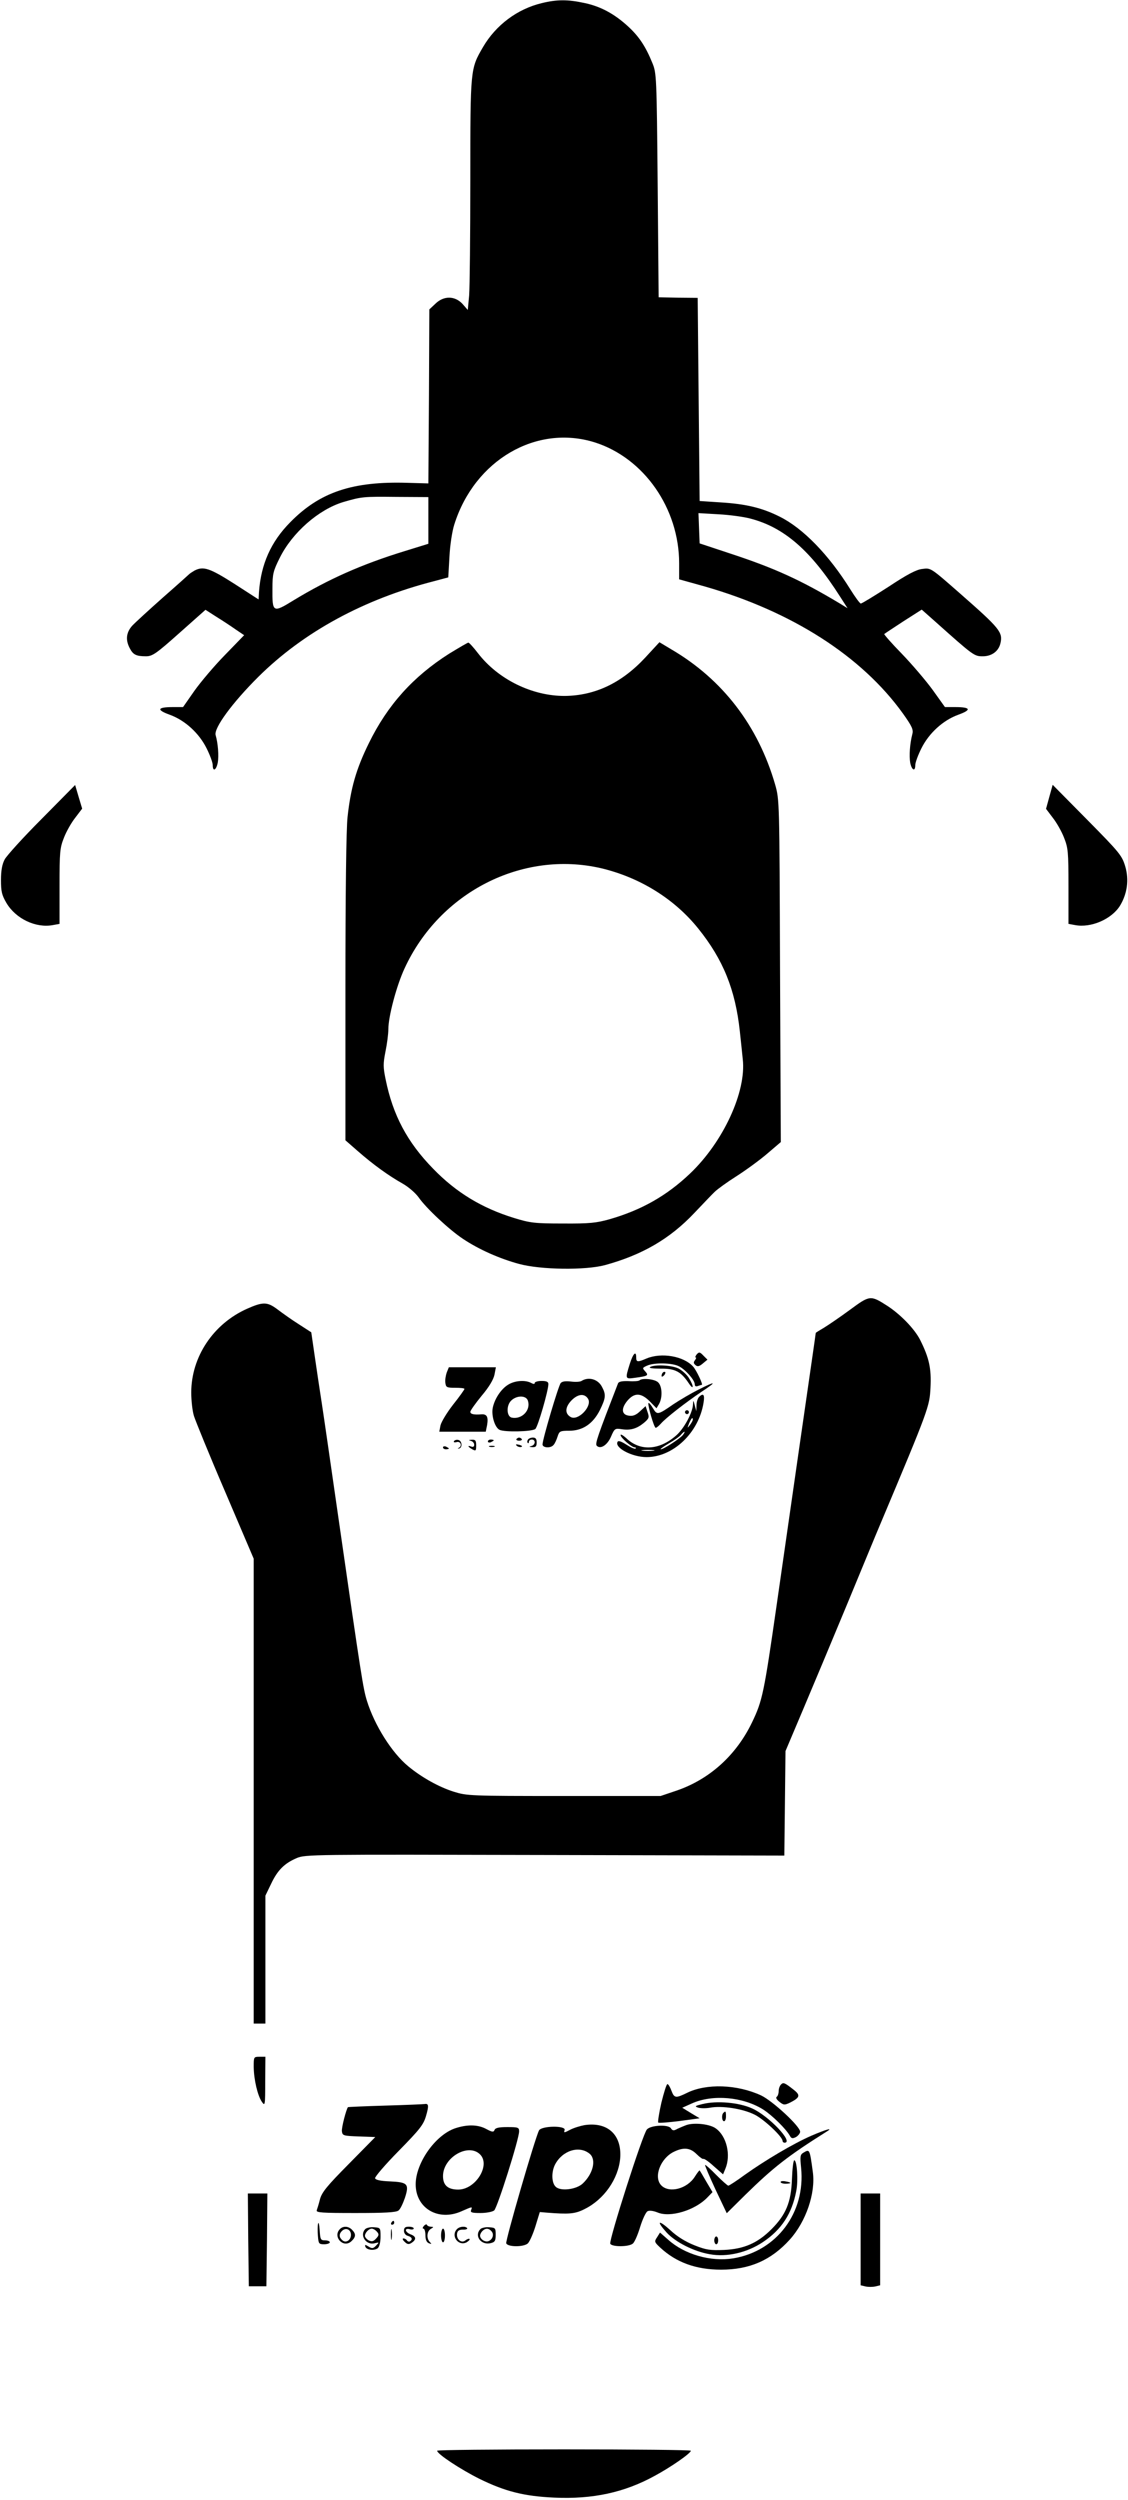 <?xml version="1.0" standalone="no"?>
<!DOCTYPE svg PUBLIC "-//W3C//DTD SVG 20010904//EN"
 "http://www.w3.org/TR/2001/REC-SVG-20010904/DTD/svg10.dtd">
<svg version="1.0" xmlns="http://www.w3.org/2000/svg"
 width="578pt" height="1280pt" viewBox="0 0 578 1280"
 preserveAspectRatio="xMidYMid meet">

<g transform="translate(0,1280) scale(0.1,-0.1)"
fill="#000000" stroke="none">
<path d="M2776 12784 c-125 -30 -235 -112 -301 -225 -65 -112 -65 -108 -65
-679 0 -284 -3 -551 -6 -592 l-7 -75 -27 31 c-39 42 -96 43 -139 1 l-31 -29
-2 -445 -3 -446 -105 3 c-283 9 -451 -47 -603 -202 -99 -100 -150 -215 -160
-358 l-2 -37 -124 80 c-127 81 -159 91 -204 68 -12 -7 -24 -15 -27 -18 -3 -3
-63 -57 -135 -120 -71 -63 -142 -128 -158 -145 -30 -34 -35 -72 -12 -115 17
-33 33 -41 83 -41 33 0 52 13 171 119 l134 119 56 -36 c31 -19 75 -48 99 -65
l43 -29 -98 -101 c-55 -56 -125 -139 -157 -184 l-58 -83 -51 0 c-81 0 -87 -14
-18 -39 78 -28 151 -94 190 -173 17 -34 31 -72 31 -85 0 -36 18 -27 26 13 6
35 1 99 -11 140 -11 35 86 167 219 299 231 229 541 398 902 490 l71 19 6 105
c3 61 14 132 25 166 104 330 421 514 720 420 252 -80 432 -338 432 -619 l0
-82 133 -37 c445 -128 802 -356 1013 -649 47 -66 55 -83 49 -106 -13 -50 -17
-112 -11 -147 8 -39 26 -47 26 -12 0 13 14 51 31 85 39 79 112 145 190 173 69
25 63 39 -17 39 l-52 0 -63 88 c-35 48 -106 131 -158 185 -52 53 -92 99 -90
101 2 2 46 31 98 65 l94 60 70 -62 c196 -175 199 -177 243 -177 45 0 80 25 90
65 14 58 -2 77 -206 256 -154 135 -150 132 -195 126 -29 -3 -77 -28 -172 -91
-73 -47 -137 -86 -142 -86 -5 0 -29 33 -54 73 -111 178 -243 313 -362 372 -92
46 -174 65 -304 73 l-106 7 -5 520 -5 520 -100 1 -100 2 -5 573 c-5 559 -6
575 -27 626 -35 86 -69 137 -126 189 -70 64 -141 102 -224 119 -83 18 -140 18
-217 -1z m-581 -2649 l0 -119 -123 -38 c-218 -67 -389 -143 -567 -251 -107
-66 -110 -64 -109 60 0 74 4 90 37 156 64 130 200 249 327 287 94 27 99 28
275 26 l160 -1 0 -120z m1650 10 c173 -45 309 -163 460 -400 l38 -59 -39 24
c-200 120 -334 181 -559 255 l-160 53 -3 77 -3 78 103 -6 c57 -3 130 -13 163
-22z"/>
<path d="M2301 9453 c-184 -117 -315 -262 -411 -458 -65 -132 -93 -230 -109
-377 -7 -60 -11 -394 -11 -877 l0 -779 63 -55 c80 -70 158 -126 229 -166 32
-18 67 -49 83 -71 38 -55 158 -167 228 -213 81 -54 187 -101 287 -128 111 -30
339 -33 440 -6 190 52 332 134 457 266 45 47 92 97 105 109 13 13 64 50 113
81 50 32 121 84 158 116 l68 58 -4 876 c-3 873 -3 876 -25 954 -87 301 -269
539 -533 693 l-60 36 -73 -79 c-121 -130 -257 -194 -411 -196 -167 -1 -342 84
-446 219 -23 30 -45 54 -49 54 -4 0 -48 -26 -99 -57z m779 -1098 c198 -47 375
-156 498 -309 128 -159 190 -313 213 -526 5 -47 12 -111 15 -143 19 -166 -100
-424 -271 -586 -119 -113 -248 -186 -411 -233 -68 -19 -102 -23 -239 -22 -146
0 -168 3 -250 28 -166 51 -298 131 -416 253 -132 135 -206 274 -243 457 -13
63 -13 80 -1 141 8 39 15 91 15 116 0 65 42 223 83 311 180 391 604 606 1007
513z"/>
<path d="M214 8608 c-95 -95 -180 -189 -190 -208 -13 -24 -19 -57 -19 -105 0
-59 4 -77 28 -118 48 -81 151 -130 239 -113 l33 6 0 192 c0 178 2 197 23 250
12 31 38 77 58 102 l35 46 -18 60 -18 61 -171 -173z"/>
<path d="M5377 8721 l-17 -62 34 -45 c20 -25 46 -71 58 -102 21 -53 23 -72 23
-250 l0 -192 33 -6 c82 -16 188 30 231 99 37 61 47 132 27 201 -17 56 -28 70
-195 239 l-177 179 -17 -61z"/>
<path d="M4355 6094 c-49 -36 -109 -77 -132 -91 -24 -14 -43 -26 -43 -27 0 -4
-28 -196 -85 -591 -30 -209 -82 -569 -115 -800 -65 -452 -73 -492 -126 -602
-81 -169 -218 -293 -389 -351 l-80 -27 -495 0 c-484 0 -497 1 -565 22 -76 24
-164 73 -233 130 -84 69 -173 210 -212 336 -19 62 -27 110 -146 937 -36 250
-74 514 -85 585 -11 72 -28 183 -37 247 l-17 117 -65 42 c-35 22 -84 57 -109
76 -51 38 -73 39 -154 3 -174 -77 -287 -247 -287 -429 0 -42 6 -96 14 -121 8
-25 79 -200 160 -388 l146 -342 0 -1190 0 -1190 30 0 30 0 0 328 0 327 29 60
c33 70 68 105 131 132 44 19 78 19 1272 16 l1227 -3 3 267 3 268 91 215 c50
118 151 359 224 535 73 176 149 361 170 410 251 596 253 604 258 701 5 98 -7
152 -53 244 -29 57 -101 131 -169 175 -86 55 -89 54 -191 -21z"/>
<path d="M3570 5866 c-7 -9 -9 -16 -5 -16 4 0 2 -6 -4 -14 -8 -10 -8 -16 3
-25 10 -9 19 -7 37 8 l24 20 -21 21 c-18 19 -22 19 -34 6z"/>
<path d="M3227 5817 c-24 -77 -24 -78 26 -71 68 9 72 12 53 33 -15 17 -15 18
9 29 36 17 130 15 164 -3 34 -17 81 -71 81 -92 0 -10 6 -13 16 -9 9 3 18 6 20
6 8 0 -27 74 -44 93 -48 54 -162 74 -239 42 -46 -20 -53 -19 -53 5 0 37 -16
21 -33 -33z"/>
<path d="M3331 5801 c-8 -5 12 -8 53 -8 74 1 104 -14 144 -73 27 -41 29 -19 2
25 -11 18 -36 40 -54 49 -36 17 -122 21 -145 7z"/>
<path d="M2289 5773 c-5 -15 -9 -38 -7 -52 3 -24 7 -26 51 -26 26 0 47 -2 47
-6 0 -3 -26 -40 -58 -80 -32 -41 -61 -89 -65 -107 l-6 -32 119 0 119 0 7 34
c7 42 -1 57 -29 55 -39 -3 -57 1 -57 13 0 6 26 43 58 82 39 46 61 84 66 109
l7 37 -121 0 -120 0 -11 -27z"/>
<path d="M3397 5773 c-4 -3 -7 -11 -7 -17 0 -6 5 -5 12 2 6 6 9 14 7 17 -3 3
-9 2 -12 -2z"/>
<path d="M2980 5730 c-8 -5 -33 -6 -55 -3 -28 3 -44 1 -52 -8 -12 -15 -93
-288 -93 -314 0 -18 43 -21 57 -2 6 6 15 26 20 42 9 28 13 30 60 30 69 0 122
36 157 106 30 61 32 79 11 118 -20 40 -69 54 -105 31z m33 -91 c24 -38 -52
-117 -90 -93 -30 18 -27 51 6 85 33 33 66 36 84 8z"/>
<path d="M3277 5733 c-4 -4 -29 -6 -56 -4 -32 1 -50 -2 -54 -11 -105 -271
-119 -310 -109 -320 19 -19 54 3 73 47 18 42 21 43 54 38 45 -7 77 2 114 32
27 23 29 28 19 56 l-10 30 -28 -26 c-20 -19 -36 -26 -56 -23 -39 4 -43 36 -9
77 36 42 70 41 115 -4 l34 -35 13 22 c19 34 16 92 -5 111 -18 17 -82 23 -95
10z"/>
<path d="M2604 5711 c-36 -22 -69 -71 -79 -118 -8 -40 10 -100 34 -113 25 -13
167 -10 184 4 13 10 67 197 67 230 0 12 -10 16 -35 16 -19 0 -35 -5 -35 -10 0
-7 -6 -7 -19 0 -30 16 -83 12 -117 -9z m101 -82 c16 -48 -30 -97 -82 -87 -27
5 -30 61 -4 87 28 28 77 28 86 0z"/>
<path d="M3578 5685 c-36 -18 -94 -52 -127 -74 -81 -56 -84 -56 -105 -21 -10
17 -20 29 -23 27 -6 -7 28 -127 37 -127 4 0 15 9 26 21 27 31 128 109 208 163
82 54 77 58 -16 11z"/>
<path d="M3582 5648 c-7 -7 -13 -26 -13 -42 l-1 -31 -8 30 c-7 28 -8 28 -9 5
-2 -43 -46 -124 -86 -159 -88 -77 -186 -82 -257 -13 -16 14 -28 21 -28 15 0
-14 57 -63 72 -63 6 0 8 -3 5 -6 -4 -4 -24 5 -46 19 -25 16 -42 23 -46 16 -19
-30 73 -79 148 -79 136 0 267 124 292 278 7 42 -1 52 -23 30z m-32 -116 c0 -5
-7 -17 -15 -28 -14 -18 -14 -17 -4 9 12 27 19 34 19 19z m-51 -79 c-17 -20
-99 -73 -113 -73 -6 0 12 13 39 29 28 16 57 36 64 45 7 9 16 16 18 16 3 0 -1
-8 -8 -17z m-151 -80 c-16 -2 -40 -2 -55 0 -16 2 -3 4 27 4 30 0 43 -2 28 -4z"/>
<path d="M3510 5570 c0 -5 5 -10 10 -10 6 0 10 5 10 10 0 6 -4 10 -10 10 -5 0
-10 -4 -10 -10z"/>
<path d="M2646 5432 c-2 -4 4 -8 14 -8 10 0 16 4 14 8 -3 4 -9 8 -14 8 -5 0
-11 -4 -14 -8z"/>
<path d="M2705 5429 c-4 -6 -4 -13 -1 -16 3 -4 6 -1 6 5 0 7 7 12 15 12 21 0
19 -28 -2 -33 -14 -4 -12 -5 5 -6 17 -1 22 4 22 24 0 18 -5 25 -19 25 -11 0
-23 -5 -26 -11z"/>
<path d="M2326 5421 c-3 -5 3 -7 14 -4 21 6 30 -21 10 -30 -6 -3 -5 -4 2 -3
19 4 16 40 -4 44 -9 2 -19 -1 -22 -7z"/>
<path d="M2413 5423 c9 -2 17 -11 17 -20 0 -9 -6 -13 -15 -9 -22 8 -18 -1 5
-14 18 -10 20 -8 20 20 0 25 -4 30 -22 29 -17 -1 -19 -2 -5 -6z"/>
<path d="M2500 5420 c0 -5 7 -7 15 -4 8 4 15 8 15 10 0 2 -7 4 -15 4 -8 0 -15
-4 -15 -10z"/>
<path d="M2648 5398 c5 -5 16 -8 23 -6 8 3 3 7 -10 11 -17 4 -21 3 -13 -5z"/>
<path d="M2270 5390 c0 -6 7 -10 15 -10 8 0 15 2 15 4 0 2 -7 6 -15 10 -8 3
-15 1 -15 -4z"/>
<path d="M2508 5393 c6 -2 18 -2 25 0 6 3 1 5 -13 5 -14 0 -19 -2 -12 -5z"/>
<path d="M1300 2218 c1 -66 20 -147 42 -179 16 -23 17 -19 17 104 l1 127 -30
0 c-30 0 -30 -1 -30 -52z"/>
<path d="M4002 2128 c-7 -7 -12 -22 -12 -34 0 -13 -5 -26 -10 -29 -6 -4 -1
-14 14 -26 22 -17 26 -17 54 -4 51 26 55 38 19 66 -47 37 -53 39 -65 27z"/>
<path d="M3389 2035 c-12 -53 -19 -98 -16 -102 4 -3 53 1 109 8 l103 14 -45
27 -44 27 49 22 c107 48 263 34 367 -32 46 -30 115 -98 135 -133 8 -15 14 -16
32 -7 11 7 21 19 21 27 0 28 -141 158 -200 186 -123 57 -281 62 -380 13 -57
-28 -65 -27 -79 10 -7 19 -16 35 -21 35 -5 0 -18 -43 -31 -95z"/>
<path d="M3600 2028 c-38 -9 -42 -12 -24 -18 11 -4 38 -5 61 -1 62 12 170 -5
231 -36 49 -25 142 -113 142 -134 0 -5 5 -9 10 -9 50 0 -81 138 -167 176 -67
30 -180 40 -253 22z"/>
<path d="M1975 2020 c-104 -3 -191 -7 -192 -8 -9 -11 -34 -107 -31 -124 3 -22
8 -23 87 -26 l84 -3 -135 -137 c-112 -113 -138 -145 -148 -180 -6 -24 -14 -50
-17 -58 -4 -12 26 -14 199 -14 148 0 209 3 220 13 9 6 23 36 33 65 23 71 14
80 -78 84 -47 2 -72 7 -75 16 -2 7 52 70 121 140 108 110 127 134 140 179 15
51 14 65 -7 61 -6 -1 -96 -5 -201 -8z"/>
<path d="M3707 1983 c-11 -10 -8 -43 3 -43 6 0 10 11 10 25 0 26 -2 29 -13 18z"/>
<path d="M2995 1920 c-22 -4 -55 -14 -74 -24 -30 -16 -33 -16 -28 -2 10 25
-118 23 -131 -1 -21 -41 -173 -565 -168 -578 7 -19 85 -20 109 -2 9 6 27 46
40 87 l23 75 35 -3 c114 -9 145 -7 194 18 100 49 174 155 183 261 9 119 -64
187 -183 169z m28 -148 c33 -30 16 -101 -37 -151 -33 -31 -115 -41 -139 -16
-21 20 -22 76 -3 113 38 73 126 100 179 54z"/>
<path d="M3519 1921 c-14 -5 -35 -14 -48 -20 -19 -11 -25 -10 -34 4 -15 19
-102 15 -122 -7 -21 -21 -195 -566 -188 -585 7 -17 94 -17 115 0 9 6 26 45 38
85 12 39 29 76 38 81 9 5 28 3 51 -6 65 -28 193 11 256 77 l26 27 -32 54 c-17
30 -32 55 -34 57 -1 2 -12 -12 -24 -31 -39 -63 -131 -87 -172 -46 -42 42 -5
140 65 173 50 24 83 20 116 -13 16 -16 31 -26 34 -24 3 3 27 -13 53 -37 l48
-42 12 29 c29 69 7 166 -49 206 -29 22 -108 31 -149 18z"/>
<path d="M2330 1903 c-101 -36 -200 -178 -200 -286 0 -123 116 -191 235 -138
57 25 56 25 49 6 -5 -12 4 -15 48 -15 30 0 61 6 70 13 16 12 128 366 128 405
0 20 -5 22 -60 22 -44 0 -62 -4 -66 -15 -5 -12 -12 -11 -42 5 -44 24 -100 24
-162 3z m130 -133 c55 -55 -23 -180 -112 -180 -53 0 -78 22 -78 69 0 96 130
171 190 111z"/>
<path d="M4158 1866 c-94 -41 -237 -126 -341 -200 -42 -31 -81 -56 -85 -56 -4
0 -32 25 -62 55 -29 30 -55 53 -57 51 -2 -2 22 -58 53 -125 l58 -122 95 94
c143 140 218 199 417 324 36 22 -1 12 -78 -21z"/>
<path d="M4117 1779 c-17 -10 -18 -19 -12 -78 23 -229 -125 -426 -347 -463
-116 -19 -251 20 -335 96 l-41 36 -15 -24 c-15 -22 -14 -25 16 -53 82 -76 183
-113 312 -113 146 0 256 48 352 154 83 92 133 238 118 346 -16 118 -16 118
-48 99z"/>
<path d="M4058 1643 c-4 -118 -31 -182 -105 -256 -71 -71 -140 -101 -242 -106
-72 -3 -93 0 -153 24 -45 18 -88 44 -123 77 -62 56 -74 49 -19 -12 45 -49 139
-97 221 -111 88 -16 191 8 272 62 96 64 149 146 171 261 11 54 4 158 -10 158
-5 0 -10 -44 -12 -97z"/>
<path d="M4000 1629 c0 -5 11 -9 25 -9 14 0 25 2 25 4 0 2 -11 6 -25 8 -14 3
-25 1 -25 -3z"/>
<path d="M1272 1333 l3 -238 45 0 45 0 3 238 2 237 -50 0 -50 0 2 -237z"/>
<path d="M4410 1335 l0 -235 25 -6 c14 -3 36 -3 50 0 l25 6 0 235 0 235 -50 0
-50 0 0 -235z"/>
<path d="M1630 1416 c-3 -11 -3 -39 -1 -63 3 -40 5 -43 32 -43 16 0 29 5 29
10 0 6 -11 10 -24 10 -23 0 -25 4 -28 53 -2 28 -5 43 -8 33z"/>
<path d="M2005 1420 c-3 -5 -1 -10 4 -10 6 0 11 5 11 10 0 6 -2 10 -4 10 -3 0
-8 -4 -11 -10z"/>
<path d="M2172 1404 c-7 -8 -8 -14 -2 -14 5 0 10 -15 10 -34 0 -23 6 -36 18
-41 14 -5 15 -4 5 6 -19 19 -16 56 5 68 15 9 15 10 0 11 -9 0 -18 4 -20 9 -1
5 -9 3 -16 -5z"/>
<path d="M1742 1388 c-39 -39 17 -100 58 -63 24 22 25 38 4 59 -18 19 -45 21
-62 4z m56 -24 c4 -29 -23 -51 -43 -34 -18 15 -19 32 -3 48 18 18 42 10 46
-14z"/>
<path d="M1872 1388 c-31 -31 3 -84 47 -73 25 6 25 6 8 -12 -15 -15 -20 -16
-38 -5 -18 11 -20 11 -17 0 6 -18 46 -22 64 -8 8 8 14 31 14 59 0 45 -1 46
-33 48 -18 2 -39 -3 -45 -9z m56 -10 c16 -16 15 -23 -4 -42 -12 -12 -20 -13
-35 -6 -10 6 -19 16 -19 23 0 16 20 37 35 37 6 0 16 -5 23 -12z"/>
<path d="M2003 1360 c0 -25 2 -35 4 -22 2 12 2 32 0 45 -2 12 -4 2 -4 -23z"/>
<path d="M2070 1379 c0 -12 8 -23 20 -26 21 -6 26 -18 11 -28 -5 -3 -12 -1
-16 5 -3 5 -11 10 -18 10 -6 0 -4 -8 6 -17 13 -13 21 -15 34 -7 27 17 27 33
-1 44 -31 11 -36 35 -6 27 11 -3 20 -1 20 4 0 5 -11 9 -25 9 -19 0 -25 -5 -25
-21z"/>
<path d="M2342 1388 c-34 -34 6 -90 49 -68 11 7 18 14 15 17 -3 3 -12 0 -21
-7 -20 -17 -47 5 -43 34 2 15 10 21 30 21 14 -1 24 3 22 7 -8 12 -38 10 -52
-4z"/>
<path d="M2462 1388 c-34 -34 3 -85 53 -72 21 5 25 12 25 43 0 34 -2 36 -33
38 -18 2 -39 -3 -45 -9z m57 -12 c14 -16 5 -42 -16 -50 -17 -7 -43 10 -43 28
0 7 5 17 12 24 16 16 33 15 47 -2z"/>
<path d="M2260 1355 c0 -19 5 -35 10 -35 6 0 10 16 10 35 0 19 -4 35 -10 35
-5 0 -10 -16 -10 -35z"/>
<path d="M3660 1330 c0 -11 5 -20 10 -20 6 0 10 9 10 20 0 11 -4 20 -10 20 -5
0 -10 -9 -10 -20z"/>
<path d="M2240 253 c0 -17 121 -96 215 -143 134 -66 231 -90 385 -97 197 -9
359 26 514 111 82 44 186 116 186 129 0 4 -292 7 -650 7 -357 0 -650 -3 -650
-7z"/>
</g>
</svg>
